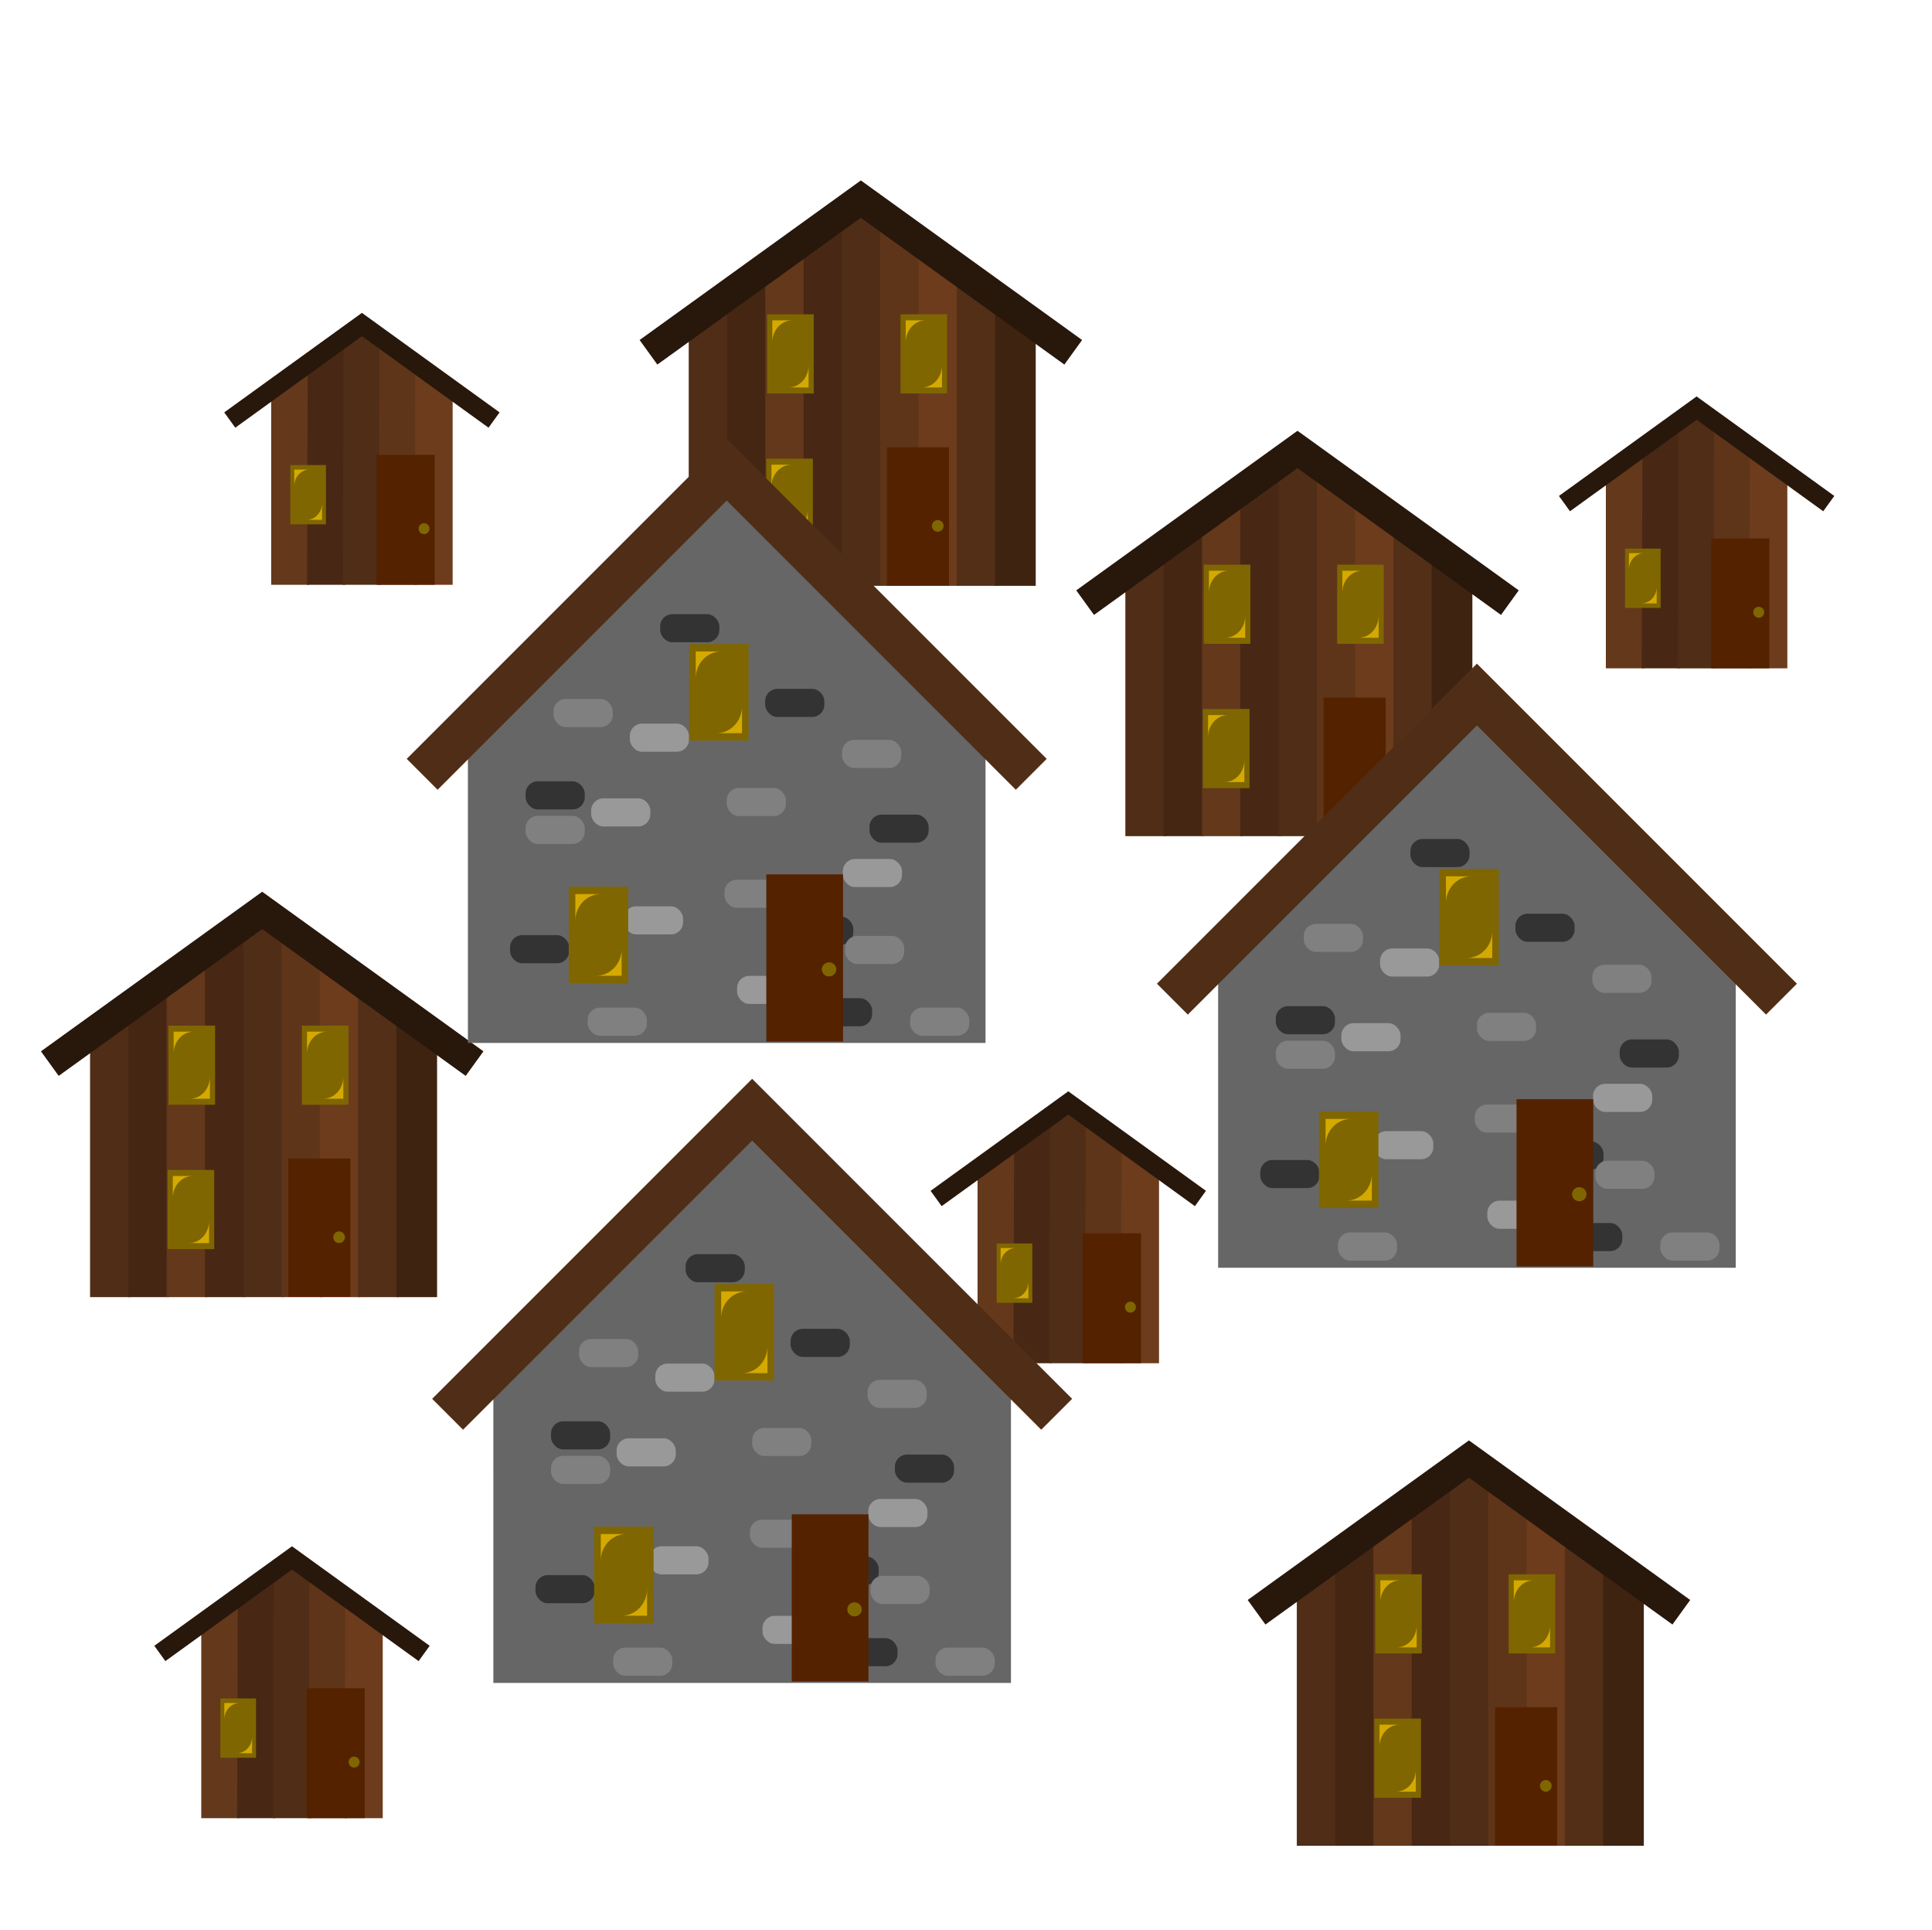 <?xml version="1.0" encoding="UTF-8" standalone="no"?>
<!-- Created with Inkscape (http://www.inkscape.org/) -->

<svg
   width="147.497mm"
   height="147.329mm"
   viewBox="0 0 147.497 147.329"
   version="1.1"
   id="svg5"
   sodipodi:docname="Town.svg"
   inkscape:version="1.2 (dc2aedaf03, 2022-05-15)"
   xmlns:inkscape="http://www.inkscape.org/namespaces/inkscape"
   xmlns:sodipodi="http://sodipodi.sourceforge.net/DTD/sodipodi-0.dtd"
   xmlns="http://www.w3.org/2000/svg"
   xmlns:svg="http://www.w3.org/2000/svg">
  <sodipodi:namedview
     id="namedview7"
     pagecolor="#2c2e2f"
     bordercolor="#666666"
     borderopacity="1.0"
     inkscape:showpageshadow="2"
     inkscape:pageopacity="0"
     inkscape:pagecheckerboard="0"
     inkscape:deskcolor="#d1d1d1"
     inkscape:document-units="mm"
     showgrid="false"
     inkscape:zoom="0.27181401"
     inkscape:cx="-710.04434"
     inkscape:cy="183.94931"
     inkscape:window-width="1920"
     inkscape:window-height="1017"
     inkscape:window-x="-8"
     inkscape:window-y="-8"
     inkscape:window-maximized="1"
     inkscape:current-layer="layer3" />
  <defs
     id="defs2">
    <inkscape:path-effect
       effect="mirror_symmetry"
       start_point="91.034,68.972"
       end_point="91.034,172.733"
       center_point="91.034,120.852"
       id="path-effect2947"
       is_visible="true"
       lpeversion="1.2"
       lpesatellites=""
       mode="free"
       discard_orig_path="false"
       fuse_paths="false"
       oposite_fuse="false"
       split_items="false"
       split_open="false"
       link_styles="false" />
    <inkscape:path-effect
       effect="mirror_symmetry"
       start_point="91.034,68.972"
       end_point="91.034,172.733"
       center_point="91.034,120.852"
       id="path-effect2917"
       is_visible="true"
       lpeversion="1.2"
       lpesatellites=""
       mode="free"
       discard_orig_path="false"
       fuse_paths="false"
       oposite_fuse="false"
       split_items="false"
       split_open="false"
       link_styles="false" />
    <inkscape:path-effect
       effect="mirror_symmetry"
       start_point="91.034,68.972"
       end_point="91.034,172.733"
       center_point="91.034,120.852"
       id="path-effect1733"
       is_visible="true"
       lpeversion="1.2"
       lpesatellites=""
       mode="free"
       discard_orig_path="false"
       fuse_paths="false"
       oposite_fuse="false"
       split_items="false"
       split_open="false"
       link_styles="false" />
    <pattern
       id="EMFhbasepattern"
       patternUnits="userSpaceOnUse"
       width="6"
       height="6"
       x="0"
       y="0" />
  </defs>
  <g
     inkscape:groupmode="layer"
     id="layer3"
     inkscape:label="Layer 2"
     style="display:none">
    <rect
       style="display:inline;opacity:1;fill:#008000;fill-opacity:1;stroke:#d45500;stroke-width:6.917;stroke-linecap:square;stroke-linejoin:miter;stroke-dasharray:none"
       id="rect2728"
       width="137.099"
       height="140.413"
       x="-115.98"
       y="14.054"
       transform="matrix(1.024,0,0,1,122.325,-10.595)" />
  </g>
  <g
     inkscape:groupmode="layer"
     id="layer1"
     inkscape:label="Town">
    <g
       id="g1710-6-7-7"
       transform="matrix(0.282,0,0,0.275,253.549,114.818)"
       style="display:inline;fill:#008000"
       inkscape:label="house2">
      <g
         id="g1369-7-4-7"
         transform="matrix(1,0,0,1.656,-9.003,10.889)"
         style="display:inline;opacity:1;fill:#008000"
         inkscape:label="panels">
        <path
           id="rect370-64-5-1-5"
           style="display:inline;fill:#502d16;stroke-width:6.189;stroke-linecap:round;stroke-linejoin:round"
           d="m -539.029,7.084 11.014,-5.858 V 50.676 h -11.014 z"
           sodipodi:nodetypes="ccccc" />
        <path
           id="rect370-6-0-7-7-5"
           style="display:inline;fill:#442613;stroke-width:6.189;stroke-linecap:round;stroke-linejoin:round"
           d="m -528.663,1.225 11.014,-4.947 v 54.398 h -11.014 z"
           sodipodi:nodetypes="ccccc" />
        <path
           id="rect370-1-62-7-4-9"
           style="display:inline;fill:#64381b;stroke-width:6.189;stroke-linecap:round;stroke-linejoin:round"
           d="m -518.296,-3.722 11.014,-4.419 V 50.676 h -11.014 z"
           sodipodi:nodetypes="ccccc" />
        <path
           id="rect370-9-6-2-3-3"
           style="display:inline;fill:#482814;stroke-width:6.189;stroke-linecap:round;stroke-linejoin:round"
           d="m -507.93,-8.14 11.014,-4.327 v 63.143 h -11.014 z"
           sodipodi:nodetypes="ccccc" />
        <path
           id="rect370-6-5-6-8-2-8"
           style="display:inline;fill:#502d16;stroke-width:6.189;stroke-linecap:round;stroke-linejoin:round"
           d="m -497.564,-12.467 h 11.014 v 63.143 h -11.014 z"
           sodipodi:nodetypes="ccccc" />
        <path
           id="rect370-1-6-2-4-3-8"
           style="display:inline;fill:#5f351a;stroke-width:6.189;stroke-linecap:round;stroke-linejoin:round"
           d="m -487.197,-12.467 11.014,4.327 V 50.676 h -11.014 z"
           sodipodi:nodetypes="ccccc" />
        <path
           id="rect370-4-5-9-5-0"
           style="display:inline;fill:#6c3c1d;stroke-width:6.189;stroke-linecap:round;stroke-linejoin:round"
           d="m -476.831,-8.14 11.014,4.419 v 54.398 h -11.014 z"
           sodipodi:nodetypes="ccccc" />
        <path
           id="rect370-6-8-2-7-0-4"
           style="display:inline;fill:#522f16;stroke-width:6.189;stroke-linecap:round;stroke-linejoin:round"
           d="m -466.465,-3.722 11.014,4.947 V 50.676 h -11.014 z"
           sodipodi:nodetypes="ccccc" />
        <path
           id="rect370-1-4-8-5-0-1"
           style="display:inline;fill:#3f2311;stroke-width:6.189;stroke-linecap:round;stroke-linejoin:round"
           d="m -456.099,1.225 11.014,5.858 V 50.676 h -11.014 z"
           sodipodi:nodetypes="ccccc" />
      </g>
      <g
         id="g1987-9-2"
         inkscape:label="door">
        <rect
           style="display:inline;opacity:1;fill:#552200;fill-opacity:1;stroke:none;stroke-width:5.017;stroke-linecap:round;stroke-linejoin:round"
           id="rect1429-9-6-6"
           width="16.817"
           height="38.412"
           x="-494.364"
           y="56.348" />
        <ellipse
           style="fill:#806600;fill-opacity:1;stroke:none;stroke-width:6.189;stroke-linecap:round;stroke-linejoin:round"
           id="path1483-6-3-3"
           cx="-480.615"
           cy="78.184"
           rx="1.579"
           ry="1.617" />
      </g>
      <g
         id="g4961-8-3-6-9"
         transform="matrix(1.324,0,0,1.324,-795.854,-122.878)"
         style="display:inline;opacity:1;fill:#008000">
        <rect
           style="display:inline;opacity:1;fill:#806600;fill-opacity:1;stroke:none;stroke-width:7.839;stroke-linecap:round;stroke-linejoin:round"
           id="rect4955-5-3-9-5"
           width="9.525"
           height="16.597"
           x="128.065"
           y="106.001"
           transform="translate(75.146,1.497)" />
        <path
           id="path4957-2-7-6-2"
           style="display:inline;fill:#d4aa00;fill-opacity:1;stroke:none;stroke-width:6.227;stroke-linecap:round;stroke-linejoin:round"
           d="m 211.682,122.825 v -4.625 c 0,2.562 -1.829,4.625 -4.101,4.625 z"
           sodipodi:nodetypes="cccc" />
        <path
           id="path4959-4-9-1-9"
           style="display:inline;fill:#d4aa00;fill-opacity:1;stroke:none;stroke-width:6.227;stroke-linecap:round;stroke-linejoin:round"
           d="m 204.266,108.767 v 4.625 c 0,-2.562 1.829,-4.625 4.101,-4.625 z"
           sodipodi:nodetypes="cccc" />
      </g>
      <g
         id="g4961-8-5-1-1-6"
         transform="matrix(1.324,0,0,1.324,-759.739,-122.878)"
         style="display:inline;opacity:1;fill:#008000">
        <rect
           style="display:inline;opacity:1;fill:#806600;fill-opacity:1;stroke:none;stroke-width:7.839;stroke-linecap:round;stroke-linejoin:round"
           id="rect4955-5-6-9-9-3"
           width="9.525"
           height="16.597"
           x="128.065"
           y="106.001"
           transform="translate(75.146,1.497)" />
        <path
           id="path4957-2-3-2-4-7"
           style="display:inline;fill:#d4aa00;fill-opacity:1;stroke:none;stroke-width:6.227;stroke-linecap:round;stroke-linejoin:round"
           d="m 211.682,122.825 v -4.625 c 0,2.562 -1.829,4.625 -4.101,4.625 z"
           sodipodi:nodetypes="cccc" />
        <path
           id="path4959-4-4-5-2-4"
           style="display:inline;fill:#d4aa00;fill-opacity:1;stroke:none;stroke-width:6.227;stroke-linecap:round;stroke-linejoin:round"
           d="m 204.266,108.767 v 4.625 c 0,-2.562 1.829,-4.625 4.101,-4.625 z"
           sodipodi:nodetypes="cccc" />
      </g>
      <g
         id="g4961-8-7-4-5-9"
         transform="matrix(1.324,0,0,1.324,-796.084,-82.815)"
         style="display:inline;opacity:1;fill:#008000">
        <rect
           style="display:inline;opacity:1;fill:#806600;fill-opacity:1;stroke:none;stroke-width:7.839;stroke-linecap:round;stroke-linejoin:round"
           id="rect4955-5-5-7-7-7"
           width="9.525"
           height="16.597"
           x="128.065"
           y="106.001"
           transform="translate(75.146,1.497)" />
        <path
           id="path4957-2-0-9-2-9"
           style="display:inline;fill:#d4aa00;fill-opacity:1;stroke:none;stroke-width:6.227;stroke-linecap:round;stroke-linejoin:round"
           d="m 211.682,122.825 v -4.625 c 0,2.562 -1.829,4.625 -4.101,4.625 z"
           sodipodi:nodetypes="cccc" />
        <path
           id="path4959-4-8-8-0-0"
           style="display:inline;fill:#d4aa00;fill-opacity:1;stroke:none;stroke-width:6.227;stroke-linecap:round;stroke-linejoin:round"
           d="m 204.266,108.767 v 4.625 c 0,-2.562 1.829,-4.625 4.101,-4.625 z"
           sodipodi:nodetypes="cccc" />
      </g>
      <path
         id="rect1273-6-8-6"
         style="display:inline;opacity:1;fill:#28170b;fill-opacity:1;stroke:none;stroke-width:5.15;stroke-linecap:round;stroke-linejoin:round"
         d="m -674.735,-4.642 -59.898,44.296 4.805,6.816 55.093,-40.742 55.092,40.742 4.806,-6.816 z"
         transform="translate(173.303,-13.069)" />
    </g>
    <g
       id="g1710-6-7-7-8"
       transform="matrix(0.282,0,0,0.275,240.46,37.753)"
       style="display:inline;fill:#008000"
       inkscape:label="house2">
      <g
         id="g1369-7-4-7-6"
         transform="matrix(1,0,0,1.656,-9.003,10.889)"
         style="display:inline;opacity:1;fill:#008000"
         inkscape:label="panels">
        <path
           id="rect370-64-5-1-5-4"
           style="display:inline;fill:#502d16;stroke-width:6.189;stroke-linecap:round;stroke-linejoin:round"
           d="m -539.029,7.084 11.014,-5.858 V 50.676 h -11.014 z"
           sodipodi:nodetypes="ccccc" />
        <path
           id="rect370-6-0-7-7-5-0"
           style="display:inline;fill:#442613;stroke-width:6.189;stroke-linecap:round;stroke-linejoin:round"
           d="m -528.663,1.225 11.014,-4.947 v 54.398 h -11.014 z"
           sodipodi:nodetypes="ccccc" />
        <path
           id="rect370-1-62-7-4-9-6"
           style="display:inline;fill:#64381b;stroke-width:6.189;stroke-linecap:round;stroke-linejoin:round"
           d="m -518.296,-3.722 11.014,-4.419 V 50.676 h -11.014 z"
           sodipodi:nodetypes="ccccc" />
        <path
           id="rect370-9-6-2-3-3-0"
           style="display:inline;fill:#482814;stroke-width:6.189;stroke-linecap:round;stroke-linejoin:round"
           d="m -507.93,-8.14 11.014,-4.327 v 63.143 h -11.014 z"
           sodipodi:nodetypes="ccccc" />
        <path
           id="rect370-6-5-6-8-2-8-8"
           style="display:inline;fill:#502d16;stroke-width:6.189;stroke-linecap:round;stroke-linejoin:round"
           d="m -497.564,-12.467 h 11.014 v 63.143 h -11.014 z"
           sodipodi:nodetypes="ccccc" />
        <path
           id="rect370-1-6-2-4-3-8-7"
           style="display:inline;fill:#5f351a;stroke-width:6.189;stroke-linecap:round;stroke-linejoin:round"
           d="m -487.197,-12.467 11.014,4.327 V 50.676 h -11.014 z"
           sodipodi:nodetypes="ccccc" />
        <path
           id="rect370-4-5-9-5-0-9"
           style="display:inline;fill:#6c3c1d;stroke-width:6.189;stroke-linecap:round;stroke-linejoin:round"
           d="m -476.831,-8.14 11.014,4.419 v 54.398 h -11.014 z"
           sodipodi:nodetypes="ccccc" />
        <path
           id="rect370-6-8-2-7-0-4-8"
           style="display:inline;fill:#522f16;stroke-width:6.189;stroke-linecap:round;stroke-linejoin:round"
           d="m -466.465,-3.722 11.014,4.947 V 50.676 h -11.014 z"
           sodipodi:nodetypes="ccccc" />
        <path
           id="rect370-1-4-8-5-0-1-4"
           style="display:inline;fill:#3f2311;stroke-width:6.189;stroke-linecap:round;stroke-linejoin:round"
           d="m -456.099,1.225 11.014,5.858 V 50.676 h -11.014 z"
           sodipodi:nodetypes="ccccc" />
      </g>
      <g
         id="g1987-9-2-8"
         inkscape:label="door">
        <rect
           style="display:inline;opacity:1;fill:#552200;fill-opacity:1;stroke:none;stroke-width:5.017;stroke-linecap:round;stroke-linejoin:round"
           id="rect1429-9-6-6-2"
           width="16.817"
           height="38.412"
           x="-494.364"
           y="56.348" />
        <ellipse
           style="fill:#806600;fill-opacity:1;stroke:none;stroke-width:6.189;stroke-linecap:round;stroke-linejoin:round"
           id="path1483-6-3-3-8"
           cx="-480.615"
           cy="78.184"
           rx="1.579"
           ry="1.617" />
      </g>
      <g
         id="g4961-8-3-6-9-1"
         transform="matrix(1.324,0,0,1.324,-795.854,-122.878)"
         style="display:inline;opacity:1;fill:#008000">
        <rect
           style="display:inline;opacity:1;fill:#806600;fill-opacity:1;stroke:none;stroke-width:7.839;stroke-linecap:round;stroke-linejoin:round"
           id="rect4955-5-3-9-5-5"
           width="9.525"
           height="16.597"
           x="128.065"
           y="106.001"
           transform="translate(75.146,1.497)" />
        <path
           id="path4957-2-7-6-2-3"
           style="display:inline;fill:#d4aa00;fill-opacity:1;stroke:none;stroke-width:6.227;stroke-linecap:round;stroke-linejoin:round"
           d="m 211.682,122.825 v -4.625 c 0,2.562 -1.829,4.625 -4.101,4.625 z"
           sodipodi:nodetypes="cccc" />
        <path
           id="path4959-4-9-1-9-7"
           style="display:inline;fill:#d4aa00;fill-opacity:1;stroke:none;stroke-width:6.227;stroke-linecap:round;stroke-linejoin:round"
           d="m 204.266,108.767 v 4.625 c 0,-2.562 1.829,-4.625 4.101,-4.625 z"
           sodipodi:nodetypes="cccc" />
      </g>
      <g
         id="g4961-8-5-1-1-6-9"
         transform="matrix(1.324,0,0,1.324,-759.739,-122.878)"
         style="display:inline;opacity:1;fill:#008000">
        <rect
           style="display:inline;opacity:1;fill:#806600;fill-opacity:1;stroke:none;stroke-width:7.839;stroke-linecap:round;stroke-linejoin:round"
           id="rect4955-5-6-9-9-3-5"
           width="9.525"
           height="16.597"
           x="128.065"
           y="106.001"
           transform="translate(75.146,1.497)" />
        <path
           id="path4957-2-3-2-4-7-2"
           style="display:inline;fill:#d4aa00;fill-opacity:1;stroke:none;stroke-width:6.227;stroke-linecap:round;stroke-linejoin:round"
           d="m 211.682,122.825 v -4.625 c 0,2.562 -1.829,4.625 -4.101,4.625 z"
           sodipodi:nodetypes="cccc" />
        <path
           id="path4959-4-4-5-2-4-1"
           style="display:inline;fill:#d4aa00;fill-opacity:1;stroke:none;stroke-width:6.227;stroke-linecap:round;stroke-linejoin:round"
           d="m 204.266,108.767 v 4.625 c 0,-2.562 1.829,-4.625 4.101,-4.625 z"
           sodipodi:nodetypes="cccc" />
      </g>
      <g
         id="g4961-8-7-4-5-9-0"
         transform="matrix(1.324,0,0,1.324,-796.084,-82.815)"
         style="display:inline;opacity:1;fill:#008000">
        <rect
           style="display:inline;opacity:1;fill:#806600;fill-opacity:1;stroke:none;stroke-width:7.839;stroke-linecap:round;stroke-linejoin:round"
           id="rect4955-5-5-7-7-7-2"
           width="9.525"
           height="16.597"
           x="128.065"
           y="106.001"
           transform="translate(75.146,1.497)" />
        <path
           id="path4957-2-0-9-2-9-6"
           style="display:inline;fill:#d4aa00;fill-opacity:1;stroke:none;stroke-width:6.227;stroke-linecap:round;stroke-linejoin:round"
           d="m 211.682,122.825 v -4.625 c 0,2.562 -1.829,4.625 -4.101,4.625 z"
           sodipodi:nodetypes="cccc" />
        <path
           id="path4959-4-8-8-0-0-3"
           style="display:inline;fill:#d4aa00;fill-opacity:1;stroke:none;stroke-width:6.227;stroke-linecap:round;stroke-linejoin:round"
           d="m 204.266,108.767 v 4.625 c 0,-2.562 1.829,-4.625 4.101,-4.625 z"
           sodipodi:nodetypes="cccc" />
      </g>
      <path
         id="rect1273-6-8-6-7"
         style="display:inline;opacity:1;fill:#28170b;fill-opacity:1;stroke:none;stroke-width:5.15;stroke-linecap:round;stroke-linejoin:round"
         d="m -674.735,-4.642 -59.898,44.296 4.805,6.816 55.093,-40.742 55.092,40.742 4.806,-6.816 z"
         transform="translate(173.303,-13.069)" />
    </g>
    <g
       id="g1710-6-7-7-3"
       transform="matrix(0.282,0,0,0.275,207.125,18.643)"
       style="display:inline;fill:#008000"
       inkscape:label="house2">
      <g
         id="g1369-7-4-7-3"
         transform="matrix(1,0,0,1.656,-9.003,10.889)"
         style="display:inline;opacity:1;fill:#008000"
         inkscape:label="panels">
        <path
           id="rect370-64-5-1-5-6"
           style="display:inline;fill:#502d16;stroke-width:6.189;stroke-linecap:round;stroke-linejoin:round"
           d="m -539.029,7.084 11.014,-5.858 V 50.676 h -11.014 z"
           sodipodi:nodetypes="ccccc" />
        <path
           id="rect370-6-0-7-7-5-2"
           style="display:inline;fill:#442613;stroke-width:6.189;stroke-linecap:round;stroke-linejoin:round"
           d="m -528.663,1.225 11.014,-4.947 v 54.398 h -11.014 z"
           sodipodi:nodetypes="ccccc" />
        <path
           id="rect370-1-62-7-4-9-2"
           style="display:inline;fill:#64381b;stroke-width:6.189;stroke-linecap:round;stroke-linejoin:round"
           d="m -518.296,-3.722 11.014,-4.419 V 50.676 h -11.014 z"
           sodipodi:nodetypes="ccccc" />
        <path
           id="rect370-9-6-2-3-3-2"
           style="display:inline;fill:#482814;stroke-width:6.189;stroke-linecap:round;stroke-linejoin:round"
           d="m -507.93,-8.14 11.014,-4.327 v 63.143 h -11.014 z"
           sodipodi:nodetypes="ccccc" />
        <path
           id="rect370-6-5-6-8-2-8-2"
           style="display:inline;fill:#502d16;stroke-width:6.189;stroke-linecap:round;stroke-linejoin:round"
           d="m -497.564,-12.467 h 11.014 v 63.143 h -11.014 z"
           sodipodi:nodetypes="ccccc" />
        <path
           id="rect370-1-6-2-4-3-8-3"
           style="display:inline;fill:#5f351a;stroke-width:6.189;stroke-linecap:round;stroke-linejoin:round"
           d="m -487.197,-12.467 11.014,4.327 V 50.676 h -11.014 z"
           sodipodi:nodetypes="ccccc" />
        <path
           id="rect370-4-5-9-5-0-6"
           style="display:inline;fill:#6c3c1d;stroke-width:6.189;stroke-linecap:round;stroke-linejoin:round"
           d="m -476.831,-8.14 11.014,4.419 v 54.398 h -11.014 z"
           sodipodi:nodetypes="ccccc" />
        <path
           id="rect370-6-8-2-7-0-4-7"
           style="display:inline;fill:#522f16;stroke-width:6.189;stroke-linecap:round;stroke-linejoin:round"
           d="m -466.465,-3.722 11.014,4.947 V 50.676 h -11.014 z"
           sodipodi:nodetypes="ccccc" />
        <path
           id="rect370-1-4-8-5-0-1-6"
           style="display:inline;fill:#3f2311;stroke-width:6.189;stroke-linecap:round;stroke-linejoin:round"
           d="m -456.099,1.225 11.014,5.858 V 50.676 h -11.014 z"
           sodipodi:nodetypes="ccccc" />
      </g>
      <g
         id="g1987-9-2-1"
         inkscape:label="door">
        <rect
           style="display:inline;opacity:1;fill:#552200;fill-opacity:1;stroke:none;stroke-width:5.017;stroke-linecap:round;stroke-linejoin:round"
           id="rect1429-9-6-6-4"
           width="16.817"
           height="38.412"
           x="-494.364"
           y="56.348" />
        <ellipse
           style="fill:#806600;fill-opacity:1;stroke:none;stroke-width:6.189;stroke-linecap:round;stroke-linejoin:round"
           id="path1483-6-3-3-1"
           cx="-480.615"
           cy="78.184"
           rx="1.579"
           ry="1.617" />
      </g>
      <g
         id="g4961-8-3-6-9-7"
         transform="matrix(1.324,0,0,1.324,-795.854,-122.878)"
         style="display:inline;opacity:1;fill:#008000">
        <rect
           style="display:inline;opacity:1;fill:#806600;fill-opacity:1;stroke:none;stroke-width:7.839;stroke-linecap:round;stroke-linejoin:round"
           id="rect4955-5-3-9-5-9"
           width="9.525"
           height="16.597"
           x="128.065"
           y="106.001"
           transform="translate(75.146,1.497)" />
        <path
           id="path4957-2-7-6-2-1"
           style="display:inline;fill:#d4aa00;fill-opacity:1;stroke:none;stroke-width:6.227;stroke-linecap:round;stroke-linejoin:round"
           d="m 211.682,122.825 v -4.625 c 0,2.562 -1.829,4.625 -4.101,4.625 z"
           sodipodi:nodetypes="cccc" />
        <path
           id="path4959-4-9-1-9-1"
           style="display:inline;fill:#d4aa00;fill-opacity:1;stroke:none;stroke-width:6.227;stroke-linecap:round;stroke-linejoin:round"
           d="m 204.266,108.767 v 4.625 c 0,-2.562 1.829,-4.625 4.101,-4.625 z"
           sodipodi:nodetypes="cccc" />
      </g>
      <g
         id="g4961-8-5-1-1-6-0"
         transform="matrix(1.324,0,0,1.324,-759.739,-122.878)"
         style="display:inline;opacity:1;fill:#008000">
        <rect
           style="display:inline;opacity:1;fill:#806600;fill-opacity:1;stroke:none;stroke-width:7.839;stroke-linecap:round;stroke-linejoin:round"
           id="rect4955-5-6-9-9-3-8"
           width="9.525"
           height="16.597"
           x="128.065"
           y="106.001"
           transform="translate(75.146,1.497)" />
        <path
           id="path4957-2-3-2-4-7-8"
           style="display:inline;fill:#d4aa00;fill-opacity:1;stroke:none;stroke-width:6.227;stroke-linecap:round;stroke-linejoin:round"
           d="m 211.682,122.825 v -4.625 c 0,2.562 -1.829,4.625 -4.101,4.625 z"
           sodipodi:nodetypes="cccc" />
        <path
           id="path4959-4-4-5-2-4-9"
           style="display:inline;fill:#d4aa00;fill-opacity:1;stroke:none;stroke-width:6.227;stroke-linecap:round;stroke-linejoin:round"
           d="m 204.266,108.767 v 4.625 c 0,-2.562 1.829,-4.625 4.101,-4.625 z"
           sodipodi:nodetypes="cccc" />
      </g>
      <g
         id="g4961-8-7-4-5-9-7"
         transform="matrix(1.324,0,0,1.324,-796.084,-82.815)"
         style="display:inline;opacity:1;fill:#008000">
        <rect
           style="display:inline;opacity:1;fill:#806600;fill-opacity:1;stroke:none;stroke-width:7.839;stroke-linecap:round;stroke-linejoin:round"
           id="rect4955-5-5-7-7-7-5"
           width="9.525"
           height="16.597"
           x="128.065"
           y="106.001"
           transform="translate(75.146,1.497)" />
        <path
           id="path4957-2-0-9-2-9-0"
           style="display:inline;fill:#d4aa00;fill-opacity:1;stroke:none;stroke-width:6.227;stroke-linecap:round;stroke-linejoin:round"
           d="m 211.682,122.825 v -4.625 c 0,2.562 -1.829,4.625 -4.101,4.625 z"
           sodipodi:nodetypes="cccc" />
        <path
           id="path4959-4-8-8-0-0-2"
           style="display:inline;fill:#d4aa00;fill-opacity:1;stroke:none;stroke-width:6.227;stroke-linecap:round;stroke-linejoin:round"
           d="m 204.266,108.767 v 4.625 c 0,-2.562 1.829,-4.625 4.101,-4.625 z"
           sodipodi:nodetypes="cccc" />
      </g>
      <path
         id="rect1273-6-8-6-5"
         style="display:inline;opacity:1;fill:#28170b;fill-opacity:1;stroke:none;stroke-width:5.15;stroke-linecap:round;stroke-linejoin:round"
         d="m -674.735,-4.642 -59.898,44.296 4.805,6.816 55.093,-40.742 55.092,40.742 4.806,-6.816 z"
         transform="translate(173.303,-13.069)" />
    </g>
    <g
       id="g1710-6-7-7-9"
       transform="matrix(0.282,0,0,0.275,161.421,72.938)"
       style="display:inline;fill:#008000"
       inkscape:label="house2">
      <g
         id="g1369-7-4-7-1"
         transform="matrix(1,0,0,1.656,-9.003,10.889)"
         style="display:inline;opacity:1;fill:#008000"
         inkscape:label="panels">
        <path
           id="rect370-64-5-1-5-8"
           style="display:inline;fill:#502d16;stroke-width:6.189;stroke-linecap:round;stroke-linejoin:round"
           d="m -539.029,7.084 11.014,-5.858 V 50.676 h -11.014 z"
           sodipodi:nodetypes="ccccc" />
        <path
           id="rect370-6-0-7-7-5-7"
           style="display:inline;fill:#442613;stroke-width:6.189;stroke-linecap:round;stroke-linejoin:round"
           d="m -528.663,1.225 11.014,-4.947 v 54.398 h -11.014 z"
           sodipodi:nodetypes="ccccc" />
        <path
           id="rect370-1-62-7-4-9-4"
           style="display:inline;fill:#64381b;stroke-width:6.189;stroke-linecap:round;stroke-linejoin:round"
           d="m -518.296,-3.722 11.014,-4.419 V 50.676 h -11.014 z"
           sodipodi:nodetypes="ccccc" />
        <path
           id="rect370-9-6-2-3-3-00"
           style="display:inline;fill:#482814;stroke-width:6.189;stroke-linecap:round;stroke-linejoin:round"
           d="m -507.93,-8.14 11.014,-4.327 v 63.143 h -11.014 z"
           sodipodi:nodetypes="ccccc" />
        <path
           id="rect370-6-5-6-8-2-8-1"
           style="display:inline;fill:#502d16;stroke-width:6.189;stroke-linecap:round;stroke-linejoin:round"
           d="m -497.564,-12.467 h 11.014 v 63.143 h -11.014 z"
           sodipodi:nodetypes="ccccc" />
        <path
           id="rect370-1-6-2-4-3-8-1"
           style="display:inline;fill:#5f351a;stroke-width:6.189;stroke-linecap:round;stroke-linejoin:round"
           d="m -487.197,-12.467 11.014,4.327 V 50.676 h -11.014 z"
           sodipodi:nodetypes="ccccc" />
        <path
           id="rect370-4-5-9-5-0-5"
           style="display:inline;fill:#6c3c1d;stroke-width:6.189;stroke-linecap:round;stroke-linejoin:round"
           d="m -476.831,-8.14 11.014,4.419 v 54.398 h -11.014 z"
           sodipodi:nodetypes="ccccc" />
        <path
           id="rect370-6-8-2-7-0-4-1"
           style="display:inline;fill:#522f16;stroke-width:6.189;stroke-linecap:round;stroke-linejoin:round"
           d="m -466.465,-3.722 11.014,4.947 V 50.676 h -11.014 z"
           sodipodi:nodetypes="ccccc" />
        <path
           id="rect370-1-4-8-5-0-1-47"
           style="display:inline;fill:#3f2311;stroke-width:6.189;stroke-linecap:round;stroke-linejoin:round"
           d="m -456.099,1.225 11.014,5.858 V 50.676 h -11.014 z"
           sodipodi:nodetypes="ccccc" />
      </g>
      <g
         id="g1987-9-2-5"
         inkscape:label="door">
        <rect
           style="display:inline;opacity:1;fill:#552200;fill-opacity:1;stroke:none;stroke-width:5.017;stroke-linecap:round;stroke-linejoin:round"
           id="rect1429-9-6-6-7"
           width="16.817"
           height="38.412"
           x="-494.364"
           y="56.348" />
        <ellipse
           style="fill:#806600;fill-opacity:1;stroke:none;stroke-width:6.189;stroke-linecap:round;stroke-linejoin:round"
           id="path1483-6-3-3-3"
           cx="-480.615"
           cy="78.184"
           rx="1.579"
           ry="1.617" />
      </g>
      <g
         id="g4961-8-3-6-9-8"
         transform="matrix(1.324,0,0,1.324,-795.854,-122.878)"
         style="display:inline;opacity:1;fill:#008000">
        <rect
           style="display:inline;opacity:1;fill:#806600;fill-opacity:1;stroke:none;stroke-width:7.839;stroke-linecap:round;stroke-linejoin:round"
           id="rect4955-5-3-9-5-2"
           width="9.525"
           height="16.597"
           x="128.065"
           y="106.001"
           transform="translate(75.146,1.497)" />
        <path
           id="path4957-2-7-6-2-5"
           style="display:inline;fill:#d4aa00;fill-opacity:1;stroke:none;stroke-width:6.227;stroke-linecap:round;stroke-linejoin:round"
           d="m 211.682,122.825 v -4.625 c 0,2.562 -1.829,4.625 -4.101,4.625 z"
           sodipodi:nodetypes="cccc" />
        <path
           id="path4959-4-9-1-9-8"
           style="display:inline;fill:#d4aa00;fill-opacity:1;stroke:none;stroke-width:6.227;stroke-linecap:round;stroke-linejoin:round"
           d="m 204.266,108.767 v 4.625 c 0,-2.562 1.829,-4.625 4.101,-4.625 z"
           sodipodi:nodetypes="cccc" />
      </g>
      <g
         id="g4961-8-5-1-1-6-6"
         transform="matrix(1.324,0,0,1.324,-759.739,-122.878)"
         style="display:inline;opacity:1;fill:#008000">
        <rect
           style="display:inline;opacity:1;fill:#806600;fill-opacity:1;stroke:none;stroke-width:7.839;stroke-linecap:round;stroke-linejoin:round"
           id="rect4955-5-6-9-9-3-7"
           width="9.525"
           height="16.597"
           x="128.065"
           y="106.001"
           transform="translate(75.146,1.497)" />
        <path
           id="path4957-2-3-2-4-7-7"
           style="display:inline;fill:#d4aa00;fill-opacity:1;stroke:none;stroke-width:6.227;stroke-linecap:round;stroke-linejoin:round"
           d="m 211.682,122.825 v -4.625 c 0,2.562 -1.829,4.625 -4.101,4.625 z"
           sodipodi:nodetypes="cccc" />
        <path
           id="path4959-4-4-5-2-4-6"
           style="display:inline;fill:#d4aa00;fill-opacity:1;stroke:none;stroke-width:6.227;stroke-linecap:round;stroke-linejoin:round"
           d="m 204.266,108.767 v 4.625 c 0,-2.562 1.829,-4.625 4.101,-4.625 z"
           sodipodi:nodetypes="cccc" />
      </g>
      <g
         id="g4961-8-7-4-5-9-6"
         transform="matrix(1.324,0,0,1.324,-796.084,-82.815)"
         style="display:inline;opacity:1;fill:#008000">
        <rect
           style="display:inline;opacity:1;fill:#806600;fill-opacity:1;stroke:none;stroke-width:7.839;stroke-linecap:round;stroke-linejoin:round"
           id="rect4955-5-5-7-7-7-26"
           width="9.525"
           height="16.597"
           x="128.065"
           y="106.001"
           transform="translate(75.146,1.497)" />
        <path
           id="path4957-2-0-9-2-9-1"
           style="display:inline;fill:#d4aa00;fill-opacity:1;stroke:none;stroke-width:6.227;stroke-linecap:round;stroke-linejoin:round"
           d="m 211.682,122.825 v -4.625 c 0,2.562 -1.829,4.625 -4.101,4.625 z"
           sodipodi:nodetypes="cccc" />
        <path
           id="path4959-4-8-8-0-0-34"
           style="display:inline;fill:#d4aa00;fill-opacity:1;stroke:none;stroke-width:6.227;stroke-linecap:round;stroke-linejoin:round"
           d="m 204.266,108.767 v 4.625 c 0,-2.562 1.829,-4.625 4.101,-4.625 z"
           sodipodi:nodetypes="cccc" />
      </g>
      <path
         id="rect1273-6-8-6-3"
         style="display:inline;opacity:1;fill:#28170b;fill-opacity:1;stroke:none;stroke-width:5.15;stroke-linecap:round;stroke-linejoin:round"
         d="m -674.735,-4.642 -59.898,44.296 4.805,6.816 55.093,-40.742 55.092,40.742 4.806,-6.816 z"
         transform="translate(173.303,-13.069)" />
    </g>
    <g
       id="g1752-98"
       style="display:inline;fill:#008000"
       transform="matrix(0.264,0,0,0.258,152.195,114.219)"
       inkscape:label="house1">
      <g
         id="g1369-8"
         transform="matrix(1,0,0,1.026,-2.0386584e-7,43.228)"
         style="display:inline;opacity:1;fill:#008000">
        <path
           id="rect370-1-62-3"
           style="display:inline;fill:#64381b;stroke-width:6.189;stroke-linecap:round;stroke-linejoin:round"
           d="m -518.296,-3.722 11.224,-10.195 -0.21,64.593 h -11.014 z"
           sodipodi:nodetypes="ccccc" />
        <path
           id="rect370-9-6-8"
           style="display:inline;fill:#482814;stroke-width:6.189;stroke-linecap:round;stroke-linejoin:round"
           d="m -507.72,-13.917 11.014,-7.898 -0.21,72.491 h -11.014 z"
           sodipodi:nodetypes="ccccc" />
        <path
           id="rect370-6-5-6-0"
           style="display:inline;fill:#502d16;stroke-width:6.189;stroke-linecap:round;stroke-linejoin:round"
           d="m -497.353,-21.814 h 11.014 l -0.21,72.491 h -11.014 z"
           sodipodi:nodetypes="ccccc" />
        <path
           id="rect370-1-6-2-58"
           style="display:inline;fill:#5f351a;stroke-width:6.189;stroke-linecap:round;stroke-linejoin:round"
           d="m -486.987,-21.814 11.014,7.898 -0.21,64.593 h -11.014 z"
           sodipodi:nodetypes="ccccc" />
        <path
           id="rect370-4-5-1"
           style="display:inline;fill:#6c3c1d;stroke-width:6.189;stroke-linecap:round;stroke-linejoin:round"
           d="m -476.621,-13.917 10.803,10.195 v 54.398 h -11.014 z"
           sodipodi:nodetypes="ccccc" />
      </g>
      <path
         id="rect1273-9"
         style="display:inline;opacity:1;fill:#28170b;fill-opacity:1;stroke:none;stroke-width:3.423;stroke-linecap:round;stroke-linejoin:round"
         d="m -492.057,14.774 -39.813,29.442 3.194,4.531 36.619,-27.08 36.618,27.08 3.194,-4.531 z" />
      <g
         id="g4961-8-7-4-2-6"
         transform="matrix(1.082,0,0,1.057,-732.637,-53.828)"
         style="display:inline;opacity:1;fill:#008000">
        <rect
           style="display:inline;opacity:1;fill:#806600;fill-opacity:1;stroke:none;stroke-width:7.839;stroke-linecap:round;stroke-linejoin:round"
           id="rect4955-5-5-7-8-58"
           width="9.525"
           height="16.597"
           x="128.065"
           y="106.001"
           transform="translate(75.146,1.497)" />
        <path
           id="path4957-2-0-9-0-2"
           style="display:inline;fill:#d4aa00;fill-opacity:1;stroke:none;stroke-width:6.227;stroke-linecap:round;stroke-linejoin:round"
           d="m 211.682,122.825 v -4.625 c 0,2.562 -1.829,4.625 -4.101,4.625 z"
           sodipodi:nodetypes="cccc" />
        <path
           id="path4959-4-8-8-3-30"
           style="display:inline;fill:#d4aa00;fill-opacity:1;stroke:none;stroke-width:6.227;stroke-linecap:round;stroke-linejoin:round"
           d="m 204.266,108.767 v 4.625 c 0,-2.562 1.829,-4.625 4.101,-4.625 z"
           sodipodi:nodetypes="cccc" />
      </g>
      <g
         id="g1987-4-6"
         inkscape:label="door"
         style="display:inline;fill:#008000"
         transform="translate(6.527,0.44)">
        <rect
           style="display:inline;opacity:1;fill:#552200;fill-opacity:1;stroke:none;stroke-width:5.017;stroke-linecap:round;stroke-linejoin:round"
           id="rect1429-9-8-9"
           width="16.817"
           height="38.412"
           x="-494.364"
           y="56.348" />
        <ellipse
           style="fill:#806600;fill-opacity:1;stroke:none;stroke-width:6.189;stroke-linecap:round;stroke-linejoin:round"
           id="path1483-6-7-1"
           cx="-480.615"
           cy="78.184"
           rx="1.579"
           ry="1.617" />
      </g>
    </g>
    <g
       id="g1752-98-6"
       style="display:inline;fill:#008000"
       transform="matrix(0.264,0,0,0.258,211.46,79.49)"
       inkscape:label="house1">
      <g
         id="g1369-8-0"
         transform="matrix(1,0,0,1.026,-2.0386584e-7,43.228)"
         style="display:inline;opacity:1;fill:#008000">
        <path
           id="rect370-1-62-3-2"
           style="display:inline;fill:#64381b;stroke-width:6.189;stroke-linecap:round;stroke-linejoin:round"
           d="m -518.296,-3.722 11.224,-10.195 -0.21,64.593 h -11.014 z"
           sodipodi:nodetypes="ccccc" />
        <path
           id="rect370-9-6-8-8"
           style="display:inline;fill:#482814;stroke-width:6.189;stroke-linecap:round;stroke-linejoin:round"
           d="m -507.72,-13.917 11.014,-7.898 -0.21,72.491 h -11.014 z"
           sodipodi:nodetypes="ccccc" />
        <path
           id="rect370-6-5-6-0-0"
           style="display:inline;fill:#502d16;stroke-width:6.189;stroke-linecap:round;stroke-linejoin:round"
           d="m -497.353,-21.814 h 11.014 l -0.21,72.491 h -11.014 z"
           sodipodi:nodetypes="ccccc" />
        <path
           id="rect370-1-6-2-58-8"
           style="display:inline;fill:#5f351a;stroke-width:6.189;stroke-linecap:round;stroke-linejoin:round"
           d="m -486.987,-21.814 11.014,7.898 -0.21,64.593 h -11.014 z"
           sodipodi:nodetypes="ccccc" />
        <path
           id="rect370-4-5-1-3"
           style="display:inline;fill:#6c3c1d;stroke-width:6.189;stroke-linecap:round;stroke-linejoin:round"
           d="m -476.621,-13.917 10.803,10.195 v 54.398 h -11.014 z"
           sodipodi:nodetypes="ccccc" />
      </g>
      <path
         id="rect1273-9-3"
         style="display:inline;opacity:1;fill:#28170b;fill-opacity:1;stroke:none;stroke-width:3.423;stroke-linecap:round;stroke-linejoin:round"
         d="m -492.057,14.774 -39.813,29.442 3.194,4.531 36.619,-27.08 36.618,27.08 3.194,-4.531 z" />
      <g
         id="g4961-8-7-4-2-6-6"
         transform="matrix(1.082,0,0,1.057,-732.637,-53.828)"
         style="display:inline;opacity:1;fill:#008000">
        <rect
           style="display:inline;opacity:1;fill:#806600;fill-opacity:1;stroke:none;stroke-width:7.839;stroke-linecap:round;stroke-linejoin:round"
           id="rect4955-5-5-7-8-58-8"
           width="9.525"
           height="16.597"
           x="128.065"
           y="106.001"
           transform="translate(75.146,1.497)" />
        <path
           id="path4957-2-0-9-0-2-8"
           style="display:inline;fill:#d4aa00;fill-opacity:1;stroke:none;stroke-width:6.227;stroke-linecap:round;stroke-linejoin:round"
           d="m 211.682,122.825 v -4.625 c 0,2.562 -1.829,4.625 -4.101,4.625 z"
           sodipodi:nodetypes="cccc" />
        <path
           id="path4959-4-8-8-3-30-8"
           style="display:inline;fill:#d4aa00;fill-opacity:1;stroke:none;stroke-width:6.227;stroke-linecap:round;stroke-linejoin:round"
           d="m 204.266,108.767 v 4.625 c 0,-2.562 1.829,-4.625 4.101,-4.625 z"
           sodipodi:nodetypes="cccc" />
      </g>
      <g
         id="g1987-4-6-4"
         inkscape:label="door"
         style="display:inline;fill:#008000"
         transform="translate(6.527,0.44)">
        <rect
           style="display:inline;opacity:1;fill:#552200;fill-opacity:1;stroke:none;stroke-width:5.017;stroke-linecap:round;stroke-linejoin:round"
           id="rect1429-9-8-9-9"
           width="16.817"
           height="38.412"
           x="-494.364"
           y="56.348" />
        <ellipse
           style="fill:#806600;fill-opacity:1;stroke:none;stroke-width:6.189;stroke-linecap:round;stroke-linejoin:round"
           id="path1483-6-7-1-4"
           cx="-480.615"
           cy="78.184"
           rx="1.579"
           ry="1.617" />
      </g>
    </g>
    <g
       id="g1752-98-5"
       style="display:inline;fill:#008000"
       transform="matrix(0.264,0,0,0.258,157.533,20.07)"
       inkscape:label="house1">
      <g
         id="g1369-8-8"
         transform="matrix(1,0,0,1.026,-2.0386584e-7,43.228)"
         style="display:inline;opacity:1;fill:#008000">
        <path
           id="rect370-1-62-3-1"
           style="display:inline;fill:#64381b;stroke-width:6.189;stroke-linecap:round;stroke-linejoin:round"
           d="m -518.296,-3.722 11.224,-10.195 -0.21,64.593 h -11.014 z"
           sodipodi:nodetypes="ccccc" />
        <path
           id="rect370-9-6-8-9"
           style="display:inline;fill:#482814;stroke-width:6.189;stroke-linecap:round;stroke-linejoin:round"
           d="m -507.72,-13.917 11.014,-7.898 -0.21,72.491 h -11.014 z"
           sodipodi:nodetypes="ccccc" />
        <path
           id="rect370-6-5-6-0-4"
           style="display:inline;fill:#502d16;stroke-width:6.189;stroke-linecap:round;stroke-linejoin:round"
           d="m -497.353,-21.814 h 11.014 l -0.21,72.491 h -11.014 z"
           sodipodi:nodetypes="ccccc" />
        <path
           id="rect370-1-6-2-58-1"
           style="display:inline;fill:#5f351a;stroke-width:6.189;stroke-linecap:round;stroke-linejoin:round"
           d="m -486.987,-21.814 11.014,7.898 -0.21,64.593 h -11.014 z"
           sodipodi:nodetypes="ccccc" />
        <path
           id="rect370-4-5-1-2"
           style="display:inline;fill:#6c3c1d;stroke-width:6.189;stroke-linecap:round;stroke-linejoin:round"
           d="m -476.621,-13.917 10.803,10.195 v 54.398 h -11.014 z"
           sodipodi:nodetypes="ccccc" />
      </g>
      <path
         id="rect1273-9-7"
         style="display:inline;opacity:1;fill:#28170b;fill-opacity:1;stroke:none;stroke-width:3.423;stroke-linecap:round;stroke-linejoin:round"
         d="m -492.057,14.774 -39.813,29.442 3.194,4.531 36.619,-27.08 36.618,27.08 3.194,-4.531 z" />
      <g
         id="g4961-8-7-4-2-6-61"
         transform="matrix(1.082,0,0,1.057,-732.637,-53.828)"
         style="display:inline;opacity:1;fill:#008000">
        <rect
           style="display:inline;opacity:1;fill:#806600;fill-opacity:1;stroke:none;stroke-width:7.839;stroke-linecap:round;stroke-linejoin:round"
           id="rect4955-5-5-7-8-58-2"
           width="9.525"
           height="16.597"
           x="128.065"
           y="106.001"
           transform="translate(75.146,1.497)" />
        <path
           id="path4957-2-0-9-0-2-0"
           style="display:inline;fill:#d4aa00;fill-opacity:1;stroke:none;stroke-width:6.227;stroke-linecap:round;stroke-linejoin:round"
           d="m 211.682,122.825 v -4.625 c 0,2.562 -1.829,4.625 -4.101,4.625 z"
           sodipodi:nodetypes="cccc" />
        <path
           id="path4959-4-8-8-3-30-5"
           style="display:inline;fill:#d4aa00;fill-opacity:1;stroke:none;stroke-width:6.227;stroke-linecap:round;stroke-linejoin:round"
           d="m 204.266,108.767 v 4.625 c 0,-2.562 1.829,-4.625 4.101,-4.625 z"
           sodipodi:nodetypes="cccc" />
      </g>
      <g
         id="g1987-4-6-9"
         inkscape:label="door"
         style="display:inline;fill:#008000"
         transform="translate(6.527,0.44)">
        <rect
           style="display:inline;opacity:1;fill:#552200;fill-opacity:1;stroke:none;stroke-width:5.017;stroke-linecap:round;stroke-linejoin:round"
           id="rect1429-9-8-9-5"
           width="16.817"
           height="38.412"
           x="-494.364"
           y="56.348" />
        <ellipse
           style="fill:#806600;fill-opacity:1;stroke:none;stroke-width:6.189;stroke-linecap:round;stroke-linejoin:round"
           id="path1483-6-7-1-46"
           cx="-480.615"
           cy="78.184"
           rx="1.579"
           ry="1.617" />
      </g>
    </g>
    <g
       id="g3747"
       inkscape:label="stoneHouse"
       transform="matrix(0.464,0,0,0.464,148.636,2.053)">
      <path
         id="rect3600"
         style="fill:#666666;stroke-width:5;stroke-linecap:round;stroke-linejoin:round"
         d="m -243.349,114.514 42.582,-40.849 42.582,40.849 v 52.634 h -85.163 z"
         sodipodi:nodetypes="cccccc" />
      <path
         id="rect3720"
         style="fill:#502d16;stroke-width:4.161;stroke-linecap:round;stroke-linejoin:round"
         d="m -200.768,67.766 -5.081,5.081 -47.568,47.568 5.081,5.081 47.568,-47.568 47.568,47.568 5.081,-5.081 -47.568,-47.568 z" />
      <g
         id="g4229"
         inkscape:label="stones">
        <rect
           style="fill:#333333;stroke-width:5;stroke-linecap:round;stroke-linejoin:round"
           id="rect3801"
           width="9.734"
           height="4.624"
           x="-233.859"
           y="124.108"
           rx="2"
           ry="2" />
        <rect
           style="fill:#333333;stroke-width:5;stroke-linecap:round;stroke-linejoin:round"
           id="rect3801-0"
           width="9.734"
           height="4.624"
           x="-189.675"
           y="146.36"
           rx="2"
           ry="2" />
        <rect
           style="fill:#333333;stroke-width:5;stroke-linecap:round;stroke-linejoin:round"
           id="rect3801-13"
           width="9.734"
           height="4.624"
           x="-186.577"
           y="159.782"
           rx="2"
           ry="2" />
        <rect
           style="fill:#333333;stroke-width:5;stroke-linecap:round;stroke-linejoin:round"
           id="rect3801-7"
           width="9.734"
           height="4.624"
           x="-236.414"
           y="149.417"
           rx="2"
           ry="2" />
        <rect
           style="fill:#333333;stroke-width:5;stroke-linecap:round;stroke-linejoin:round"
           id="rect3801-9"
           width="9.734"
           height="4.624"
           x="-177.28"
           y="129.584"
           rx="2"
           ry="2" />
        <rect
           style="fill:#333333;stroke-width:5;stroke-linecap:round;stroke-linejoin:round"
           id="rect3801-8"
           width="9.734"
           height="4.624"
           x="-194.436"
           y="108.899"
           rx="2"
           ry="2" />
        <rect
           style="fill:#333333;stroke-width:5;stroke-linecap:round;stroke-linejoin:round"
           id="rect3801-87"
           width="9.734"
           height="4.624"
           x="-211.714"
           y="96.61"
           rx="2"
           ry="2" />
        <rect
           style="fill:#808080;stroke-width:5;stroke-linecap:round;stroke-linejoin:round"
           id="rect3801-1"
           width="9.734"
           height="4.624"
           x="-233.859"
           y="129.79"
           rx="2"
           ry="2" />
        <rect
           style="fill:#808080;stroke-width:5;stroke-linecap:round;stroke-linejoin:round"
           id="rect3801-1-8"
           width="9.734"
           height="4.624"
           x="-223.638"
           y="161.341"
           rx="2"
           ry="2" />
        <rect
           style="fill:#808080;stroke-width:5;stroke-linecap:round;stroke-linejoin:round"
           id="rect3801-1-82"
           width="9.734"
           height="4.624"
           x="-200.763"
           y="125.203"
           rx="2"
           ry="2" />
        <rect
           style="fill:#808080;stroke-width:5;stroke-linecap:round;stroke-linejoin:round"
           id="rect3801-1-7"
           width="9.734"
           height="4.624"
           x="-201.128"
           y="140.291"
           rx="2"
           ry="2" />
        <rect
           style="fill:#808080;stroke-width:5;stroke-linecap:round;stroke-linejoin:round"
           id="rect3801-1-1"
           width="9.734"
           height="4.624"
           x="-181.295"
           y="149.538"
           rx="2"
           ry="2" />
        <rect
           style="fill:#808080;stroke-width:5;stroke-linecap:round;stroke-linejoin:round"
           id="rect3801-1-5"
           width="9.734"
           height="4.624"
           x="-170.588"
           y="161.341"
           rx="2"
           ry="2" />
        <rect
           style="fill:#808080;stroke-width:5;stroke-linecap:round;stroke-linejoin:round"
           id="rect3801-1-4"
           width="9.734"
           height="4.624"
           x="-181.782"
           y="117.295"
           rx="2"
           ry="2" />
        <rect
           style="fill:#808080;stroke-width:5;stroke-linecap:round;stroke-linejoin:round"
           id="rect3801-1-71"
           width="9.734"
           height="4.624"
           x="-229.252"
           y="110.569"
           rx="2"
           ry="2" />
        <rect
           style="fill:#999999;stroke-width:5;stroke-linecap:round;stroke-linejoin:round"
           id="rect3801-4"
           width="9.734"
           height="4.624"
           x="-223.067"
           y="126.907"
           rx="2"
           ry="2" />
        <rect
           style="fill:#999999;stroke-width:5;stroke-linecap:round;stroke-linejoin:round"
           id="rect3801-4-9"
           width="9.734"
           height="4.624"
           x="-217.676"
           y="144.671"
           rx="2"
           ry="2" />
        <rect
           style="fill:#999999;stroke-width:5;stroke-linecap:round;stroke-linejoin:round"
           id="rect3801-4-0"
           width="9.734"
           height="4.624"
           x="-199.06"
           y="156.109"
           rx="2"
           ry="2" />
        <rect
           style="fill:#999999;stroke-width:5;stroke-linecap:round;stroke-linejoin:round"
           id="rect3801-4-4"
           width="9.734"
           height="4.624"
           x="-181.66"
           y="136.884"
           rx="2"
           ry="2" />
        <rect
           style="fill:#999999;stroke-width:5;stroke-linecap:round;stroke-linejoin:round"
           id="rect3801-4-2"
           width="9.734"
           height="4.624"
           x="-216.703"
           y="114.618"
           rx="2"
           ry="2" />
      </g>
      <g
         id="g1987-4-58-7"
         inkscape:label="door"
         style="display:inline;fill:#008000"
         transform="matrix(0.751,0,0,0.716,177.014,99.069)">
        <rect
           style="display:inline;opacity:1;fill:#552200;fill-opacity:1;stroke:none;stroke-width:5.017;stroke-linecap:round;stroke-linejoin:round"
           id="rect1429-9-8-6-3"
           width="16.817"
           height="38.412"
           x="-494.364"
           y="56.348" />
        <ellipse
           style="fill:#806600;fill-opacity:1;stroke:none;stroke-width:6.189;stroke-linecap:round;stroke-linejoin:round"
           id="path1483-6-7-9-5"
           cx="-480.615"
           cy="78.184"
           rx="1.579"
           ry="1.617" />
      </g>
      <g
         id="g4961-8-7-4-2-4-4"
         transform="matrix(1.027,0,0,0.956,-435.454,38.676)"
         style="display:inline;fill:#008000">
        <rect
           style="display:inline;opacity:1;fill:#806600;fill-opacity:1;stroke:none;stroke-width:7.839;stroke-linecap:round;stroke-linejoin:round"
           id="rect4955-5-5-7-8-9-4"
           width="9.525"
           height="16.597"
           x="128.065"
           y="106.001"
           transform="translate(75.146,1.497)" />
        <path
           id="path4957-2-0-9-0-5-3"
           style="display:inline;fill:#d4aa00;fill-opacity:1;stroke:none;stroke-width:6.227;stroke-linecap:round;stroke-linejoin:round"
           d="m 211.682,122.825 v -4.625 c 0,2.562 -1.829,4.625 -4.101,4.625 z"
           sodipodi:nodetypes="cccc" />
        <path
           id="path4959-4-8-8-3-6-1"
           style="display:inline;fill:#d4aa00;fill-opacity:1;stroke:none;stroke-width:6.227;stroke-linecap:round;stroke-linejoin:round"
           d="m 204.266,108.767 v 4.625 c 0,-2.562 1.829,-4.625 4.101,-4.625 z"
           sodipodi:nodetypes="cccc" />
      </g>
      <g
         id="g4961-8-7-4-2-4-4-7"
         transform="matrix(1.027,0,0,0.956,-415.647,-1.235)"
         style="display:inline;fill:#008000">
        <rect
           style="display:inline;opacity:1;fill:#806600;fill-opacity:1;stroke:none;stroke-width:7.839;stroke-linecap:round;stroke-linejoin:round"
           id="rect4955-5-5-7-8-9-4-0"
           width="9.525"
           height="16.597"
           x="128.065"
           y="106.001"
           transform="translate(75.146,1.497)" />
        <path
           id="path4957-2-0-9-0-5-3-6"
           style="display:inline;fill:#d4aa00;fill-opacity:1;stroke:none;stroke-width:6.227;stroke-linecap:round;stroke-linejoin:round"
           d="m 211.682,122.825 v -4.625 c 0,2.562 -1.829,4.625 -4.101,4.625 z"
           sodipodi:nodetypes="cccc" />
        <path
           id="path4959-4-8-8-3-6-1-8"
           style="display:inline;fill:#d4aa00;fill-opacity:1;stroke:none;stroke-width:6.227;stroke-linecap:round;stroke-linejoin:round"
           d="m 204.266,108.767 v 4.625 c 0,-2.562 1.829,-4.625 4.101,-4.625 z"
           sodipodi:nodetypes="cccc" />
      </g>
    </g>
    <g
       id="g3747-4"
       inkscape:label="stoneHouse"
       transform="matrix(0.464,0,0,0.464,205.911,19.215)">
      <path
         id="rect3600-3"
         style="fill:#666666;stroke-width:5;stroke-linecap:round;stroke-linejoin:round"
         d="m -243.349,114.514 42.582,-40.849 42.582,40.849 v 52.634 h -85.163 z"
         sodipodi:nodetypes="cccccc" />
      <path
         id="rect3720-8"
         style="fill:#502d16;stroke-width:4.161;stroke-linecap:round;stroke-linejoin:round"
         d="m -200.768,67.766 -5.081,5.081 -47.568,47.568 5.081,5.081 47.568,-47.568 47.568,47.568 5.081,-5.081 -47.568,-47.568 z" />
      <g
         id="g4229-4"
         inkscape:label="stones">
        <rect
           style="fill:#333333;stroke-width:5;stroke-linecap:round;stroke-linejoin:round"
           id="rect3801-91"
           width="9.734"
           height="4.624"
           x="-233.859"
           y="124.108"
           rx="2"
           ry="2" />
        <rect
           style="fill:#333333;stroke-width:5;stroke-linecap:round;stroke-linejoin:round"
           id="rect3801-0-3"
           width="9.734"
           height="4.624"
           x="-189.675"
           y="146.36"
           rx="2"
           ry="2" />
        <rect
           style="fill:#333333;stroke-width:5;stroke-linecap:round;stroke-linejoin:round"
           id="rect3801-13-4"
           width="9.734"
           height="4.624"
           x="-186.577"
           y="159.782"
           rx="2"
           ry="2" />
        <rect
           style="fill:#333333;stroke-width:5;stroke-linecap:round;stroke-linejoin:round"
           id="rect3801-7-6"
           width="9.734"
           height="4.624"
           x="-236.414"
           y="149.417"
           rx="2"
           ry="2" />
        <rect
           style="fill:#333333;stroke-width:5;stroke-linecap:round;stroke-linejoin:round"
           id="rect3801-9-7"
           width="9.734"
           height="4.624"
           x="-177.28"
           y="129.584"
           rx="2"
           ry="2" />
        <rect
           style="fill:#333333;stroke-width:5;stroke-linecap:round;stroke-linejoin:round"
           id="rect3801-8-8"
           width="9.734"
           height="4.624"
           x="-194.436"
           y="108.899"
           rx="2"
           ry="2" />
        <rect
           style="fill:#333333;stroke-width:5;stroke-linecap:round;stroke-linejoin:round"
           id="rect3801-87-3"
           width="9.734"
           height="4.624"
           x="-211.714"
           y="96.61"
           rx="2"
           ry="2" />
        <rect
           style="fill:#808080;stroke-width:5;stroke-linecap:round;stroke-linejoin:round"
           id="rect3801-1-0"
           width="9.734"
           height="4.624"
           x="-233.859"
           y="129.79"
           rx="2"
           ry="2" />
        <rect
           style="fill:#808080;stroke-width:5;stroke-linecap:round;stroke-linejoin:round"
           id="rect3801-1-8-3"
           width="9.734"
           height="4.624"
           x="-223.638"
           y="161.341"
           rx="2"
           ry="2" />
        <rect
           style="fill:#808080;stroke-width:5;stroke-linecap:round;stroke-linejoin:round"
           id="rect3801-1-82-9"
           width="9.734"
           height="4.624"
           x="-200.763"
           y="125.203"
           rx="2"
           ry="2" />
        <rect
           style="fill:#808080;stroke-width:5;stroke-linecap:round;stroke-linejoin:round"
           id="rect3801-1-7-4"
           width="9.734"
           height="4.624"
           x="-201.128"
           y="140.291"
           rx="2"
           ry="2" />
        <rect
           style="fill:#808080;stroke-width:5;stroke-linecap:round;stroke-linejoin:round"
           id="rect3801-1-1-7"
           width="9.734"
           height="4.624"
           x="-181.295"
           y="149.538"
           rx="2"
           ry="2" />
        <rect
           style="fill:#808080;stroke-width:5;stroke-linecap:round;stroke-linejoin:round"
           id="rect3801-1-5-9"
           width="9.734"
           height="4.624"
           x="-170.588"
           y="161.341"
           rx="2"
           ry="2" />
        <rect
           style="fill:#808080;stroke-width:5;stroke-linecap:round;stroke-linejoin:round"
           id="rect3801-1-4-7"
           width="9.734"
           height="4.624"
           x="-181.782"
           y="117.295"
           rx="2"
           ry="2" />
        <rect
           style="fill:#808080;stroke-width:5;stroke-linecap:round;stroke-linejoin:round"
           id="rect3801-1-71-9"
           width="9.734"
           height="4.624"
           x="-229.252"
           y="110.569"
           rx="2"
           ry="2" />
        <rect
           style="fill:#999999;stroke-width:5;stroke-linecap:round;stroke-linejoin:round"
           id="rect3801-4-1"
           width="9.734"
           height="4.624"
           x="-223.067"
           y="126.907"
           rx="2"
           ry="2" />
        <rect
           style="fill:#999999;stroke-width:5;stroke-linecap:round;stroke-linejoin:round"
           id="rect3801-4-9-5"
           width="9.734"
           height="4.624"
           x="-217.676"
           y="144.671"
           rx="2"
           ry="2" />
        <rect
           style="fill:#999999;stroke-width:5;stroke-linecap:round;stroke-linejoin:round"
           id="rect3801-4-0-8"
           width="9.734"
           height="4.624"
           x="-199.06"
           y="156.109"
           rx="2"
           ry="2" />
        <rect
           style="fill:#999999;stroke-width:5;stroke-linecap:round;stroke-linejoin:round"
           id="rect3801-4-4-3"
           width="9.734"
           height="4.624"
           x="-181.66"
           y="136.884"
           rx="2"
           ry="2" />
        <rect
           style="fill:#999999;stroke-width:5;stroke-linecap:round;stroke-linejoin:round"
           id="rect3801-4-2-1"
           width="9.734"
           height="4.624"
           x="-216.703"
           y="114.618"
           rx="2"
           ry="2" />
      </g>
      <g
         id="g1987-4-58-7-9"
         inkscape:label="door"
         style="display:inline;fill:#008000"
         transform="matrix(0.751,0,0,0.716,177.014,99.069)">
        <rect
           style="display:inline;opacity:1;fill:#552200;fill-opacity:1;stroke:none;stroke-width:5.017;stroke-linecap:round;stroke-linejoin:round"
           id="rect1429-9-8-6-3-7"
           width="16.817"
           height="38.412"
           x="-494.364"
           y="56.348" />
        <ellipse
           style="fill:#806600;fill-opacity:1;stroke:none;stroke-width:6.189;stroke-linecap:round;stroke-linejoin:round"
           id="path1483-6-7-9-5-9"
           cx="-480.615"
           cy="78.184"
           rx="1.579"
           ry="1.617" />
      </g>
      <g
         id="g4961-8-7-4-2-4-4-8"
         transform="matrix(1.027,0,0,0.956,-435.454,38.676)"
         style="display:inline;fill:#008000">
        <rect
           style="display:inline;opacity:1;fill:#806600;fill-opacity:1;stroke:none;stroke-width:7.839;stroke-linecap:round;stroke-linejoin:round"
           id="rect4955-5-5-7-8-9-4-1"
           width="9.525"
           height="16.597"
           x="128.065"
           y="106.001"
           transform="translate(75.146,1.497)" />
        <path
           id="path4957-2-0-9-0-5-3-0"
           style="display:inline;fill:#d4aa00;fill-opacity:1;stroke:none;stroke-width:6.227;stroke-linecap:round;stroke-linejoin:round"
           d="m 211.682,122.825 v -4.625 c 0,2.562 -1.829,4.625 -4.101,4.625 z"
           sodipodi:nodetypes="cccc" />
        <path
           id="path4959-4-8-8-3-6-1-3"
           style="display:inline;fill:#d4aa00;fill-opacity:1;stroke:none;stroke-width:6.227;stroke-linecap:round;stroke-linejoin:round"
           d="m 204.266,108.767 v 4.625 c 0,-2.562 1.829,-4.625 4.101,-4.625 z"
           sodipodi:nodetypes="cccc" />
      </g>
      <g
         id="g4961-8-7-4-2-4-4-7-9"
         transform="matrix(1.027,0,0,0.956,-415.647,-1.235)"
         style="display:inline;fill:#008000">
        <rect
           style="display:inline;opacity:1;fill:#806600;fill-opacity:1;stroke:none;stroke-width:7.839;stroke-linecap:round;stroke-linejoin:round"
           id="rect4955-5-5-7-8-9-4-0-7"
           width="9.525"
           height="16.597"
           x="128.065"
           y="106.001"
           transform="translate(75.146,1.497)" />
        <path
           id="path4957-2-0-9-0-5-3-6-4"
           style="display:inline;fill:#d4aa00;fill-opacity:1;stroke:none;stroke-width:6.227;stroke-linecap:round;stroke-linejoin:round"
           d="m 211.682,122.825 v -4.625 c 0,2.562 -1.829,4.625 -4.101,4.625 z"
           sodipodi:nodetypes="cccc" />
        <path
           id="path4959-4-8-8-3-6-1-8-6"
           style="display:inline;fill:#d4aa00;fill-opacity:1;stroke:none;stroke-width:6.227;stroke-linecap:round;stroke-linejoin:round"
           d="m 204.266,108.767 v 4.625 c 0,-2.562 1.829,-4.625 4.101,-4.625 z"
           sodipodi:nodetypes="cccc" />
      </g>
    </g>
    <g
       id="g3747-0"
       inkscape:label="stoneHouse"
       transform="matrix(0.464,0,0,0.464,150.578,50.903)">
      <path
         id="rect3600-9"
         style="fill:#666666;stroke-width:5;stroke-linecap:round;stroke-linejoin:round"
         d="m -243.349,114.514 42.582,-40.849 42.582,40.849 v 52.634 h -85.163 z"
         sodipodi:nodetypes="cccccc" />
      <path
         id="rect3720-4"
         style="fill:#502d16;stroke-width:4.161;stroke-linecap:round;stroke-linejoin:round"
         d="m -200.768,67.766 -5.081,5.081 -47.568,47.568 5.081,5.081 47.568,-47.568 47.568,47.568 5.081,-5.081 -47.568,-47.568 z" />
      <g
         id="g4229-44"
         inkscape:label="stones">
        <rect
           style="fill:#333333;stroke-width:5;stroke-linecap:round;stroke-linejoin:round"
           id="rect3801-5"
           width="9.734"
           height="4.624"
           x="-233.859"
           y="124.108"
           rx="2"
           ry="2" />
        <rect
           style="fill:#333333;stroke-width:5;stroke-linecap:round;stroke-linejoin:round"
           id="rect3801-0-1"
           width="9.734"
           height="4.624"
           x="-189.675"
           y="146.36"
           rx="2"
           ry="2" />
        <rect
           style="fill:#333333;stroke-width:5;stroke-linecap:round;stroke-linejoin:round"
           id="rect3801-13-0"
           width="9.734"
           height="4.624"
           x="-186.577"
           y="159.782"
           rx="2"
           ry="2" />
        <rect
           style="fill:#333333;stroke-width:5;stroke-linecap:round;stroke-linejoin:round"
           id="rect3801-7-0"
           width="9.734"
           height="4.624"
           x="-236.414"
           y="149.417"
           rx="2"
           ry="2" />
        <rect
           style="fill:#333333;stroke-width:5;stroke-linecap:round;stroke-linejoin:round"
           id="rect3801-9-9"
           width="9.734"
           height="4.624"
           x="-177.28"
           y="129.584"
           rx="2"
           ry="2" />
        <rect
           style="fill:#333333;stroke-width:5;stroke-linecap:round;stroke-linejoin:round"
           id="rect3801-8-1"
           width="9.734"
           height="4.624"
           x="-194.436"
           y="108.899"
           rx="2"
           ry="2" />
        <rect
           style="fill:#333333;stroke-width:5;stroke-linecap:round;stroke-linejoin:round"
           id="rect3801-87-8"
           width="9.734"
           height="4.624"
           x="-211.714"
           y="96.61"
           rx="2"
           ry="2" />
        <rect
           style="fill:#808080;stroke-width:5;stroke-linecap:round;stroke-linejoin:round"
           id="rect3801-1-14"
           width="9.734"
           height="4.624"
           x="-233.859"
           y="129.79"
           rx="2"
           ry="2" />
        <rect
           style="fill:#808080;stroke-width:5;stroke-linecap:round;stroke-linejoin:round"
           id="rect3801-1-8-8"
           width="9.734"
           height="4.624"
           x="-223.638"
           y="161.341"
           rx="2"
           ry="2" />
        <rect
           style="fill:#808080;stroke-width:5;stroke-linecap:round;stroke-linejoin:round"
           id="rect3801-1-82-7"
           width="9.734"
           height="4.624"
           x="-200.763"
           y="125.203"
           rx="2"
           ry="2" />
        <rect
           style="fill:#808080;stroke-width:5;stroke-linecap:round;stroke-linejoin:round"
           id="rect3801-1-7-8"
           width="9.734"
           height="4.624"
           x="-201.128"
           y="140.291"
           rx="2"
           ry="2" />
        <rect
           style="fill:#808080;stroke-width:5;stroke-linecap:round;stroke-linejoin:round"
           id="rect3801-1-1-2"
           width="9.734"
           height="4.624"
           x="-181.295"
           y="149.538"
           rx="2"
           ry="2" />
        <rect
           style="fill:#808080;stroke-width:5;stroke-linecap:round;stroke-linejoin:round"
           id="rect3801-1-5-7"
           width="9.734"
           height="4.624"
           x="-170.588"
           y="161.341"
           rx="2"
           ry="2" />
        <rect
           style="fill:#808080;stroke-width:5;stroke-linecap:round;stroke-linejoin:round"
           id="rect3801-1-4-9"
           width="9.734"
           height="4.624"
           x="-181.782"
           y="117.295"
           rx="2"
           ry="2" />
        <rect
           style="fill:#808080;stroke-width:5;stroke-linecap:round;stroke-linejoin:round"
           id="rect3801-1-71-4"
           width="9.734"
           height="4.624"
           x="-229.252"
           y="110.569"
           rx="2"
           ry="2" />
        <rect
           style="fill:#999999;stroke-width:5;stroke-linecap:round;stroke-linejoin:round"
           id="rect3801-4-3"
           width="9.734"
           height="4.624"
           x="-223.067"
           y="126.907"
           rx="2"
           ry="2" />
        <rect
           style="fill:#999999;stroke-width:5;stroke-linecap:round;stroke-linejoin:round"
           id="rect3801-4-9-56"
           width="9.734"
           height="4.624"
           x="-217.676"
           y="144.671"
           rx="2"
           ry="2" />
        <rect
           style="fill:#999999;stroke-width:5;stroke-linecap:round;stroke-linejoin:round"
           id="rect3801-4-0-4"
           width="9.734"
           height="4.624"
           x="-199.06"
           y="156.109"
           rx="2"
           ry="2" />
        <rect
           style="fill:#999999;stroke-width:5;stroke-linecap:round;stroke-linejoin:round"
           id="rect3801-4-4-9"
           width="9.734"
           height="4.624"
           x="-181.66"
           y="136.884"
           rx="2"
           ry="2" />
        <rect
           style="fill:#999999;stroke-width:5;stroke-linecap:round;stroke-linejoin:round"
           id="rect3801-4-2-4"
           width="9.734"
           height="4.624"
           x="-216.703"
           y="114.618"
           rx="2"
           ry="2" />
      </g>
      <g
         id="g1987-4-58-7-0"
         inkscape:label="door"
         style="display:inline;fill:#008000"
         transform="matrix(0.751,0,0,0.716,177.014,99.069)">
        <rect
           style="display:inline;opacity:1;fill:#552200;fill-opacity:1;stroke:none;stroke-width:5.017;stroke-linecap:round;stroke-linejoin:round"
           id="rect1429-9-8-6-3-2"
           width="16.817"
           height="38.412"
           x="-494.364"
           y="56.348" />
        <ellipse
           style="fill:#806600;fill-opacity:1;stroke:none;stroke-width:6.189;stroke-linecap:round;stroke-linejoin:round"
           id="path1483-6-7-9-5-96"
           cx="-480.615"
           cy="78.184"
           rx="1.579"
           ry="1.617" />
      </g>
      <g
         id="g4961-8-7-4-2-4-4-2"
         transform="matrix(1.027,0,0,0.956,-435.454,38.676)"
         style="display:inline;fill:#008000">
        <rect
           style="display:inline;opacity:1;fill:#806600;fill-opacity:1;stroke:none;stroke-width:7.839;stroke-linecap:round;stroke-linejoin:round"
           id="rect4955-5-5-7-8-9-4-2"
           width="9.525"
           height="16.597"
           x="128.065"
           y="106.001"
           transform="translate(75.146,1.497)" />
        <path
           id="path4957-2-0-9-0-5-3-63"
           style="display:inline;fill:#d4aa00;fill-opacity:1;stroke:none;stroke-width:6.227;stroke-linecap:round;stroke-linejoin:round"
           d="m 211.682,122.825 v -4.625 c 0,2.562 -1.829,4.625 -4.101,4.625 z"
           sodipodi:nodetypes="cccc" />
        <path
           id="path4959-4-8-8-3-6-1-5"
           style="display:inline;fill:#d4aa00;fill-opacity:1;stroke:none;stroke-width:6.227;stroke-linecap:round;stroke-linejoin:round"
           d="m 204.266,108.767 v 4.625 c 0,-2.562 1.829,-4.625 4.101,-4.625 z"
           sodipodi:nodetypes="cccc" />
      </g>
      <g
         id="g4961-8-7-4-2-4-4-7-5"
         transform="matrix(1.027,0,0,0.956,-415.647,-1.235)"
         style="display:inline;fill:#008000">
        <rect
           style="display:inline;opacity:1;fill:#806600;fill-opacity:1;stroke:none;stroke-width:7.839;stroke-linecap:round;stroke-linejoin:round"
           id="rect4955-5-5-7-8-9-4-0-0"
           width="9.525"
           height="16.597"
           x="128.065"
           y="106.001"
           transform="translate(75.146,1.497)" />
        <path
           id="path4957-2-0-9-0-5-3-6-0"
           style="display:inline;fill:#d4aa00;fill-opacity:1;stroke:none;stroke-width:6.227;stroke-linecap:round;stroke-linejoin:round"
           d="m 211.682,122.825 v -4.625 c 0,2.562 -1.829,4.625 -4.101,4.625 z"
           sodipodi:nodetypes="cccc" />
        <path
           id="path4959-4-8-8-3-6-1-8-1"
           style="display:inline;fill:#d4aa00;fill-opacity:1;stroke:none;stroke-width:6.227;stroke-linecap:round;stroke-linejoin:round"
           d="m 204.266,108.767 v 4.625 c 0,-2.562 1.829,-4.625 4.101,-4.625 z"
           sodipodi:nodetypes="cccc" />
      </g>
    </g>
    <g
       id="g1752-98-8"
       style="display:inline;fill:#008000"
       transform="matrix(0.264,0,0,0.258,259.429,26.449)"
       inkscape:label="house1">
      <g
         id="g1369-8-1"
         transform="matrix(1,0,0,1.026,-2.0386584e-7,43.228)"
         style="display:inline;opacity:1;fill:#008000">
        <path
           id="rect370-1-62-3-5"
           style="display:inline;fill:#64381b;stroke-width:6.189;stroke-linecap:round;stroke-linejoin:round"
           d="m -518.296,-3.722 11.224,-10.195 -0.21,64.593 h -11.014 z"
           sodipodi:nodetypes="ccccc" />
        <path
           id="rect370-9-6-8-7"
           style="display:inline;fill:#482814;stroke-width:6.189;stroke-linecap:round;stroke-linejoin:round"
           d="m -507.72,-13.917 11.014,-7.898 -0.21,72.491 h -11.014 z"
           sodipodi:nodetypes="ccccc" />
        <path
           id="rect370-6-5-6-0-02"
           style="display:inline;fill:#502d16;stroke-width:6.189;stroke-linecap:round;stroke-linejoin:round"
           d="m -497.353,-21.814 h 11.014 l -0.21,72.491 h -11.014 z"
           sodipodi:nodetypes="ccccc" />
        <path
           id="rect370-1-6-2-58-16"
           style="display:inline;fill:#5f351a;stroke-width:6.189;stroke-linecap:round;stroke-linejoin:round"
           d="m -486.987,-21.814 11.014,7.898 -0.21,64.593 h -11.014 z"
           sodipodi:nodetypes="ccccc" />
        <path
           id="rect370-4-5-1-7"
           style="display:inline;fill:#6c3c1d;stroke-width:6.189;stroke-linecap:round;stroke-linejoin:round"
           d="m -476.621,-13.917 10.803,10.195 v 54.398 h -11.014 z"
           sodipodi:nodetypes="ccccc" />
      </g>
      <path
         id="rect1273-9-36"
         style="display:inline;opacity:1;fill:#28170b;fill-opacity:1;stroke:none;stroke-width:3.423;stroke-linecap:round;stroke-linejoin:round"
         d="m -492.057,14.774 -39.813,29.442 3.194,4.531 36.619,-27.08 36.618,27.08 3.194,-4.531 z" />
      <g
         id="g4961-8-7-4-2-6-66"
         transform="matrix(1.082,0,0,1.057,-732.637,-53.828)"
         style="display:inline;opacity:1;fill:#008000">
        <rect
           style="display:inline;opacity:1;fill:#806600;fill-opacity:1;stroke:none;stroke-width:7.839;stroke-linecap:round;stroke-linejoin:round"
           id="rect4955-5-5-7-8-58-7"
           width="9.525"
           height="16.597"
           x="128.065"
           y="106.001"
           transform="translate(75.146,1.497)" />
        <path
           id="path4957-2-0-9-0-2-2"
           style="display:inline;fill:#d4aa00;fill-opacity:1;stroke:none;stroke-width:6.227;stroke-linecap:round;stroke-linejoin:round"
           d="m 211.682,122.825 v -4.625 c 0,2.562 -1.829,4.625 -4.101,4.625 z"
           sodipodi:nodetypes="cccc" />
        <path
           id="path4959-4-8-8-3-30-84"
           style="display:inline;fill:#d4aa00;fill-opacity:1;stroke:none;stroke-width:6.227;stroke-linecap:round;stroke-linejoin:round"
           d="m 204.266,108.767 v 4.625 c 0,-2.562 1.829,-4.625 4.101,-4.625 z"
           sodipodi:nodetypes="cccc" />
      </g>
      <g
         id="g1987-4-6-5"
         inkscape:label="door"
         style="display:inline;fill:#008000"
         transform="translate(6.527,0.44)">
        <rect
           style="display:inline;opacity:1;fill:#552200;fill-opacity:1;stroke:none;stroke-width:5.017;stroke-linecap:round;stroke-linejoin:round"
           id="rect1429-9-8-9-2"
           width="16.817"
           height="38.412"
           x="-494.364"
           y="56.348" />
        <ellipse
           style="fill:#806600;fill-opacity:1;stroke:none;stroke-width:6.189;stroke-linecap:round;stroke-linejoin:round"
           id="path1483-6-7-1-461"
           cx="-480.615"
           cy="78.184"
           rx="1.579"
           ry="1.617" />
      </g>
    </g>
  </g>
</svg>

